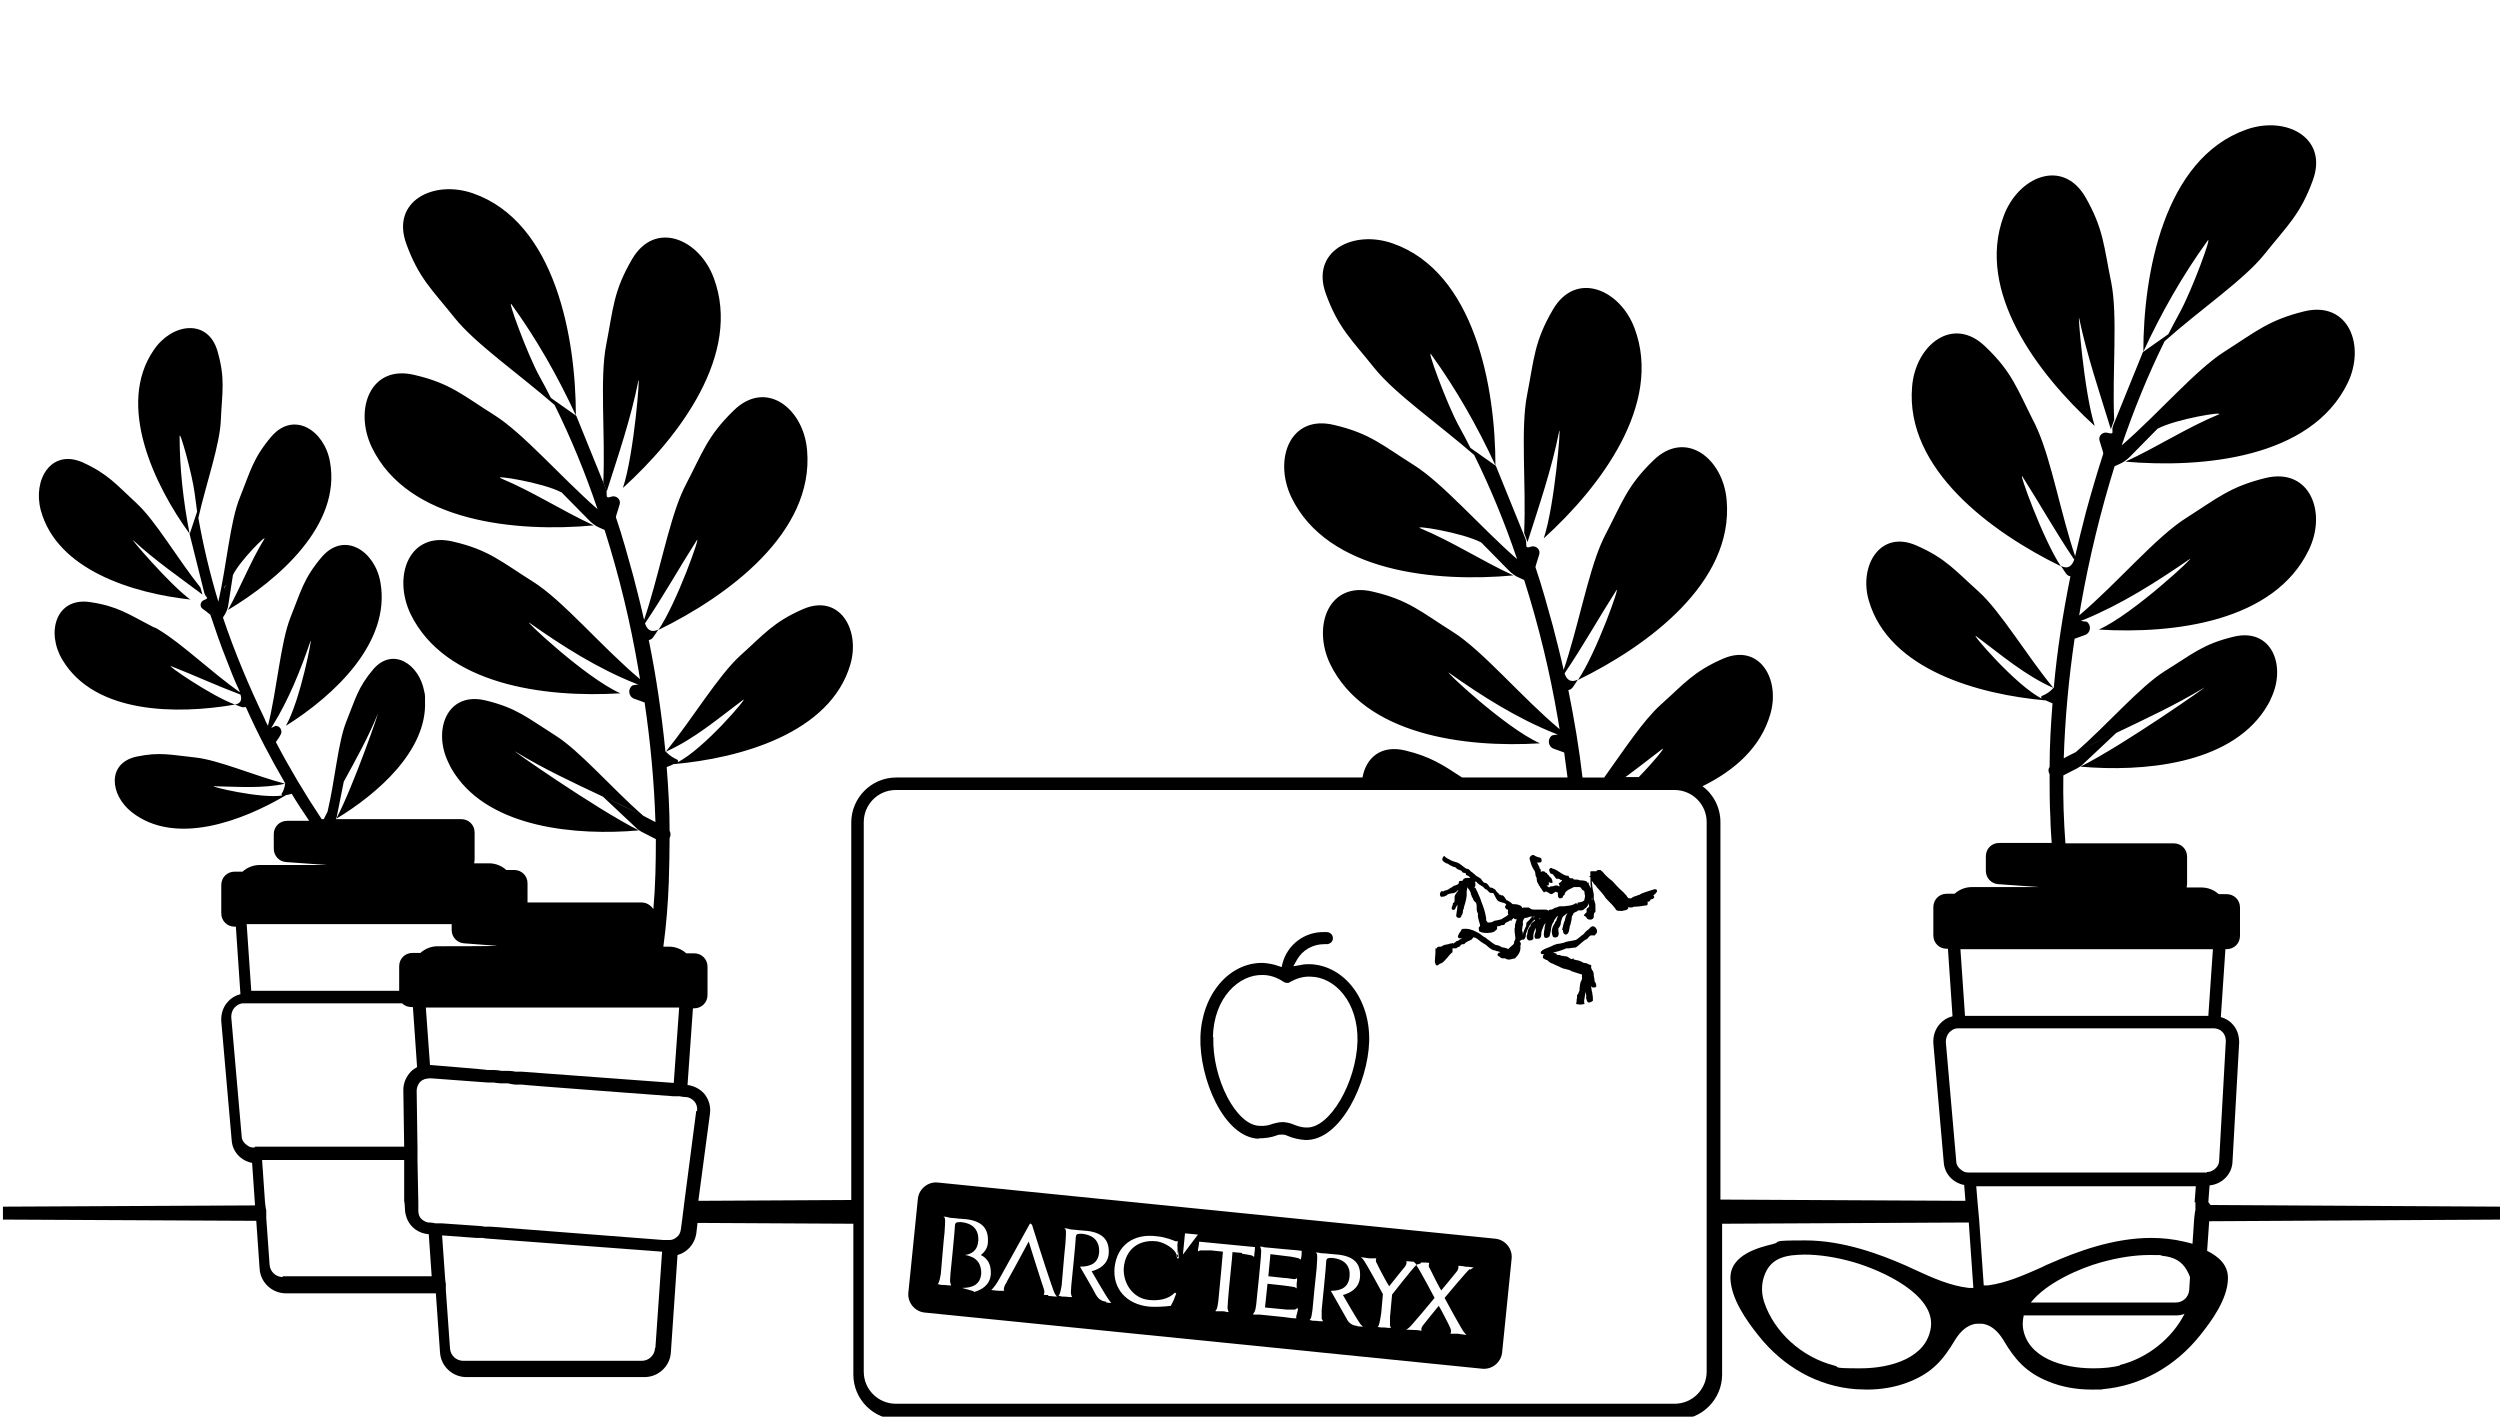 <?xml version="1.0" encoding="UTF-8"?>
<svg xmlns="http://www.w3.org/2000/svg" width="600" height="340" version="1.1" viewBox="0 0 600 340">
  <!-- Generator: Adobe Illustrator 28.7.1, SVG Export Plug-In . SVG Version: 1.2.0 Build 142)  -->
  <g>
    <g id="Layer_1">
      <g>
        <path d="M530,288.5l.3-4c3-.3,5.4-2.7,5.5-5.7l1.6-28.6c0-1.7-.5-3.3-1.7-4.5-.7-.8-1.7-1.3-2.7-1.6l1.1-16.3h.3c1.8,0,3.2-1.4,3.2-3.2v-6.8c0-1.8-1.4-3.2-3.2-3.2h-1.9c-1.1-1-2.6-1.6-4.1-1.6h-3.6c0-.3.1-.6.1-.9v-6.5c0-1.8-1.4-3.2-3.2-3.2h-26c-.4-5.4-.6-10.9-.5-16.3,1.2-.6,2.3-1.2,3.5-1.8.3-.2.6-.4.9-.6l8.3-7.8c7.1-3.4,14.2-6.7,21-10.8,2-1.2-19.2,13.7-29.6,18.9,15,1.3,35.5-.5,44.2-13.6.3-.4.5-.9.8-1.3.3-.5.5-.9.7-1.4,3.8-7.8.3-17.1-8.9-14.9-7.5,1.8-10.1,4.3-16.6,8.3-6,3.8-13.7,12.8-21.3,19.4,3.2-1.6,6.4-3.1,9.7-4.7l-9.7,4.7c-1,.5-2,1-2.9,1.5.3-9.6,1.2-19.2,2.6-28.7.8-.3,1.7-.6,2.5-.9,1.4-.5,1.6-2.4.4-3.2-.5,0-.9-.1-1.4-.2,0,0,0,0,0,0,.3-.1.5-.2.8-.3,9-3.7,17.3-9,25.3-14.5,1.9-1.3-13.5,13.2-21.8,16.9,18.2,1.1,42.1-1.9,50.4-19.1,4.4-9,.3-19.8-10.3-17.3-8.6,2.1-11.7,4.9-19.1,9.6-7.2,4.5-16.6,15.7-25.7,23.4.1-.8.3-1.6.4-2.4,2-11.3,4.7-22.5,8.1-33.4.4-.2.7-.3,1.1-.5,1-.4,1.9-1.1,2.6-1.8l6.6-6.7c4.5-2.4,16.6-4.3,14.6-3.4-7.7,3.2-14.7,7.8-22.3,11.3,18.5,1.6,44.5-.8,53.3-18.8,4.4-9,.3-19.8-10.3-17.3-8.6,2.1-11.7,4.9-19.1,9.6-7,4.4-15.9,14.9-24.8,22.6,2.9-8.5,6.3-16.9,10.3-25,8.4-7.5,19-14.7,23.9-20.8,5.5-6.9,8.7-9.6,11.7-17.9,3.7-10.2-6.5-15.5-16-12.1-19.8,7-24.7,34.7-24.7,53.3,4.3-9.3,9.4-18.3,15.4-26.6,1.3-1.8-3.7,11.8-6.6,17.1-.9,1.7-1.9,3.5-2.8,5.3l-6.1,4.3-7.1,17.5c-.2.5-.3,1.1-.2,1.6,0,.3,0,.6-1.1.3-1.2-.4-2.4.7-2,1.9.3.9.5,1.7.8,2.6,0,.1,0,.2.1.4-1.5,4.7-2.9,9.4-4.2,14.2-.9,3.5-1.8,7.1-2.6,10.6,0,0,0,.2,0,.2,0,.1,0,.4-.1.6,0-.2.1-.5.2-.7-3.5-10.3-5.7-22.9-9.1-30.6,0-.1-.1-.2-.2-.4-.1-.3-.2-.5-.3-.7,0-.1-.1-.2-.2-.4,0-.1-.1-.2-.2-.4-4-7.9-5.2-11.9-11.6-18-7.8-7.6-16.8-.4-17.6,9.6-1.7,19.8,19.1,35,35.7,43.1-4.3-6.4-10.4-23.4-9.2-21.5,4.2,6.6,8,13.4,12.4,19.9,0,0,0,0,0,0-.3,1-1.2,2.6-3.2,1.5.4.6.8,1.2,1.2,1.8.3.4.7.7,1.1.7-1.8,8.9-3.2,17.8-4,26.8,0,0,0,0-.1,0,0,0-.9,1.2-2.7,1.9-.3.1-.3.5,0,.7-6.3-3.1-17.6-16.4-15.8-15,5.9,4.4,11.7,9.4,18.5,12.4-6.5-7.9-12.6-18.3-17.9-23.1-5.7-5.1-7.9-8-15-11.1-8.7-3.8-13.8,4.9-11.4,13.2,4.8,16.7,26.5,22.6,42.5,24,0,0,0,0,0,0,.5.2,1,.5,1.6.7-.4,5.1-.7,10.2-.7,15.3-.4.5-.3,1.2,0,1.7,0,3.6,0,7.2.2,10.7,0,1.9.2,3.9.3,5.8h-12.6c-1.8,0-3.2,1.4-3.2,3.2v3.5c0,1.7,1.3,3.1,3,3.2l9.8.7h-16.2c-1.5,0-3,.6-4.1,1.6h-1.9c-1.8,0-3.2,1.4-3.2,3.2v6.8c0,1.8,1.4,3.2,3.2,3.2h.3l1.1,16.2c-1.2.3-2.2.9-3,1.8-1.2,1.3-1.7,3-1.6,4.7l2.5,28.6c.2,2.8,2.3,4.9,4.9,5.4l.3,3.8-58.8-.3v-90.6c0-3.5-1.7-6.7-4.3-8.6,7.7-3.8,14-9.3,16.3-17.4,2.4-8.4-2.7-17-11.4-13.2-7.1,3.1-9.3,6-15,11.1-4.1,3.7-8.7,10.7-13.5,17.4h-5.2c-.8-7-2-14-3.4-21,.4,0,.8-.3,1.1-.7.4-.6.8-1.2,1.2-1.8-2.1,1-2.9-.5-3.2-1.5,0,0,0,0,0,0,4.4-6.5,8.2-13.3,12.4-19.9,1.2-1.9-4.8,15.1-9.2,21.5,16.6-8.1,37.4-23.3,35.7-43.1-.8-10-9.8-17.2-17.6-9.6-6.4,6.2-7.5,10.2-11.6,18,0,.1-.1.2-.2.4,0,.1-.1.2-.2.4-.1.2-.2.5-.3.7,0,.1-.1.2-.2.4-3.3,7.7-5.6,20.3-9.1,30.6,0,.2.1.5.2.7,0-.3-.1-.5-.1-.6,0,0,0-.2,0-.2-.8-3.6-1.7-7.1-2.6-10.6-1.3-4.7-2.6-9.5-4.2-14.2,0-.1.1-.2.1-.4.3-.9.5-1.7.8-2.6.4-1.2-.8-2.3-2-1.9-1,.4-1.1,0-1.1-.3,0-.5,0-1.1-.2-1.6l-7.1-17.5-6.1-4.3c-.9-1.8-1.8-3.5-2.8-5.3-2.9-5.3-7.9-19-6.6-17.1,6,8.3,11.1,17.3,15.4,26.6,0-18.6-4.9-46.4-24.7-53.3-9.5-3.3-19.7,1.9-16,12.1,3,8.3,6.2,11,11.7,17.9,4.9,6.1,15.4,13.4,23.9,20.8,4,8.1,7.4,16.4,10.3,25-8.8-7.7-17.8-18.2-24.8-22.6-7.5-4.7-10.5-7.6-19.1-9.6-10.6-2.6-14.6,8.2-10.3,17.3,8.7,18.1,34.8,20.5,53.3,18.8-7.6-3.5-14.6-8.1-22.3-11.3-2.1-.9,10.1,1,14.6,3.4l6.6,6.7c.8.8,1.6,1.4,2.6,1.8.4.2.7.3,1.1.5,3.5,11,6.2,22.2,8.1,33.4.1.8.3,1.6.4,2.4-9.2-7.7-18.5-18.9-25.7-23.4-7.5-4.7-10.5-7.6-19.1-9.6-10.6-2.6-14.6,8.2-10.3,17.3,8.3,17.1,32.2,20.2,50.4,19.1-8.4-3.7-23.7-18.2-21.8-16.9,7.9,5.6,16.3,10.9,25.3,14.5.3.1.5.2.8.3,0,0,0,0,0,0-.5,0-.9.1-1.4.2-1.2.8-1,2.7.4,3.2.8.3,1.6.6,2.5.9.3,2,.5,4,.8,6h-25.3c-4.6-3-7.5-5-13.7-6.5-5.9-1.4-9.4,1.9-10.2,6.5h-111.9c-6,0-10.8,4.9-10.8,10.8v90.6l-36.7.2,2.8-21c.2-1.7-.3-3.3-1.3-4.6-1-1.2-2.5-2-4.1-2.2l1.3-18.4h.3c1.8,0,3.2-1.4,3.2-3.2v-6.8c0-1.8-1.4-3.2-3.2-3.2h-1.9c-1.1-1-2.6-1.6-4.1-1.6h-1.4c.7-5.1,1.1-10.2,1.3-15.4.1-3.6.2-7.1.2-10.7.3-.5.3-1.2,0-1.7,0-5.1-.3-10.2-.7-15.3.5-.2,1.1-.4,1.6-.7,0,0,0,0,0,0,16-1.4,37.7-7.4,42.5-24,2.4-8.4-2.7-17-11.4-13.2-7.1,3.1-9.3,6-15,11.1-5.3,4.8-11.5,15.2-17.9,23.1,6.8-3,12.6-8,18.5-12.4,1.8-1.4-9.4,11.9-15.8,15,.3-.1.3-.6,0-.7-1.8-.8-2.7-1.9-2.7-1.9,0,0,0,0-.1,0-.9-9-2.2-18-4-26.8.4,0,.8-.3,1.1-.7.4-.6.8-1.2,1.2-1.8-2.1,1-2.9-.5-3.2-1.5,0,0,0,0,0,0,4.4-6.5,8.2-13.3,12.4-19.9,1.2-1.9-4.8,15.1-9.2,21.5,16.6-8.1,37.4-23.3,35.7-43.1-.8-10-9.8-17.2-17.6-9.6-6.4,6.2-7.5,10.2-11.6,18,0,.1-.1.2-.2.4,0,.1-.1.2-.2.4-.1.2-.2.5-.3.7,0,.1-.1.2-.2.4-3.3,7.7-5.6,20.3-9.1,30.6,0,.2.1.5.2.7,0-.3-.1-.5-.1-.6,0,0,0-.2,0-.2-.8-3.6-1.7-7.1-2.6-10.6-1.3-4.7-2.6-9.5-4.2-14.2,0-.1.1-.2.1-.4.3-.9.5-1.7.8-2.6.4-1.2-.8-2.3-2-1.9-1,.4-1.1,0-1.1-.3,0-.5,0-1.1-.2-1.6l-7.1-17.5-6.1-4.3c-.9-1.8-1.8-3.5-2.8-5.3-2.9-5.3-7.9-19-6.6-17.1,6,8.3,11.1,17.3,15.4,26.6,0-18.6-4.9-46.4-24.7-53.3-9.5-3.3-19.7,1.9-16,12.1,3,8.3,6.2,11,11.7,17.9,4.9,6.1,15.4,13.4,23.9,20.8,4,8.1,7.4,16.4,10.3,25-8.8-7.7-17.8-18.2-24.8-22.6-7.5-4.7-10.5-7.6-19.1-9.6-10.6-2.6-14.6,8.2-10.3,17.3,8.7,18.1,34.8,20.5,53.3,18.8-7.6-3.5-14.6-8.1-22.3-11.3-2.1-.9,10.1,1,14.6,3.4l6.6,6.7c.8.8,1.6,1.4,2.6,1.8.4.2.7.3,1.1.5,3.5,11,6.2,22.2,8.1,33.4.1.8.3,1.6.4,2.4-9.2-7.7-18.5-18.9-25.7-23.4-7.5-4.7-10.5-7.6-19.1-9.6-10.6-2.6-14.6,8.2-10.3,17.3,8.3,17.1,32.2,20.2,50.4,19.1-8.4-3.7-23.7-18.2-21.8-16.9,7.9,5.6,16.3,10.9,25.3,14.5.3.1.5.2.8.3,0,0,0,0,0,0-.5,0-.9.1-1.4.2-1.2.8-1,2.7.4,3.2.8.3,1.6.6,2.5.9,1.4,9.5,2.3,19.1,2.6,28.7-1-.5-1.9-1-2.9-1.5l-9.7-4.7c3.2,1.5,6.5,3.1,9.7,4.7-7.6-6.6-15.3-15.7-21.3-19.4-6.5-4.1-9.1-6.5-16.6-8.3-9.2-2.2-12.7,7.1-8.9,14.9.2.5.5,1,.7,1.4.3.4.5.9.8,1.3,8.7,13.1,29.3,14.9,44.2,13.6-10.5-5.3-31.6-20.1-29.6-18.9,6.7,4.1,13.8,7.4,21,10.8l8.3,7.8c.3.2.5.4.9.6,1.2.6,2.3,1.2,3.5,1.8,0,5.6-.1,11.2-.6,16.8-.6-.9-1.6-1.6-2.8-1.6h-27.4v-4.6c0-1.8-1.4-3.2-3.2-3.2h-1.9c-1.1-1-2.6-1.6-4.1-1.6h-3.6c0-.3.1-.6.1-.9v-6.5c0-1.8-1.4-3.2-3.2-3.2h-30.1c0-.2.1-.3.2-.5l1.7-8.5c2.9-5.3,5.8-10.5,8.1-16.1.7-1.6-5.7,17-9.9,25,9.8-5.9,21.8-16.3,21.3-28.2,0-.4,0-.8,0-1.2,0-.4-.1-.8-.2-1.2-1.2-6.5-7.5-10.7-12.2-5.3-3.8,4.5-4.3,7.2-6.5,12.6-2,5-2.7,14.1-4.5,21.6,1.3-2.4,2.6-4.8,3.9-7.2l-3.9,7.2c-.3.6-.6,1.2-.9,1.8h-.5c-4-6-7.7-12.2-11-18.5.4-.6.8-1.1,1.1-1.7.6-.9,0-2.2-1.2-2.2-.3.2-.6.3-1,.5,0,0,0,0,0,0,.1-.2.2-.4.3-.5,3.9-6.3,6.7-13.3,9.1-20.3.6-1.7-2.4,14.2-5.9,20.3,11.8-7.4,25.2-20.1,22.7-34.4-1.3-7.6-8.7-12.4-14.1-6.1-4.4,5.2-5,8.3-7.5,14.5-2.4,6.1-3.2,17.2-5.4,26-.3-.6-.6-1.1-.8-1.7-3.8-7.9-7.2-16-10-24.3.2-.3.3-.5.5-.8.4-.7.7-1.5.8-2.3l1.1-7.1c1.7-3.5,8.4-10.1,7.5-8.6-3.3,5.4-5.6,11.4-8.7,17,12.2-7.3,27.2-20.4,24.5-35.5-1.3-7.6-8.7-12.4-14.1-6.1-4.4,5.2-5,8.3-7.5,14.5-2.4,5.8-3.2,16.4-5.2,25.1-2-6.6-3.6-13.3-4.8-20.1,1.9-8.4,5.2-17.6,5.4-23.6.3-6.7,1.1-9.8-.8-16.4-2.3-8-11-6.7-15.3-.3-9.1,13.2.2,32.6,8.6,44.1-1.5-7.7-2.4-15.6-2.4-23.4,0-1.7,3,9,3.6,13.6.2,1.5.4,3,.6,4.5l-1.8,5.4,3.5,14c.1.4.3.8.6,1.1.2.2.2.4-.6.7-.9.3-1.2,1.5-.4,2.1.6.4,1.1.8,1.7,1.3,0,0,.2.1.2.2,1.2,3.6,2.4,7.1,3.8,10.6,1,2.6,2,5.2,3.2,7.7,0,0,0,.1,0,.2,0,0,.1.2.2.5,0-.2-.1-.3-.2-.5-6.8-4.8-13.8-11.6-19.3-14.9,0,0-.2-.1-.3-.2-.2-.1-.4-.2-.5-.3,0,0-.2,0-.3-.1,0,0-.2,0-.3-.1-6-3.1-8.5-5-15.2-6-8.2-1.2-10.6,7.3-6.6,13.9,7.8,13,27.5,13.1,41.4,10.7-5.6-2-16.9-9.8-15.3-9.2,5.6,2.2,11,4.7,16.6,6.8,0,0,0,0,0,0,.3.8.4,2.1-1.3,2.4.5.2,1,.4,1.6.6.4.1.7,0,1,0,2.8,6.3,6,12.4,9.5,18.4,0,0,0,0-.1,0,0,0,0,1.1-.8,2.4-.1.2,0,.5.3.4-5.3.9-18.2-2.3-16.5-2.2,5.6.1,11.5.6,17-.6-7.5-2-16-5.7-21.5-6.3-5.8-.6-8.5-1.4-14.2-.2-7.1,1.6-6.3,9.2-1.1,13.3,10.4,8.2,26.5,2.2,37.1-4.1,0,0,0,0,0,0,.4,0,.9-.2,1.3-.3,1.3,2.2,2.8,4.4,4.2,6.5h-5.3c-1.8,0-3.2,1.4-3.2,3.2v3.5c0,1.7,1.3,3.1,3,3.2l9.8.7h-16.2c-1.5,0-3,.6-4.1,1.6h-1.9c-1.8,0-3.2,1.4-3.2,3.2v6.8c0,1.8,1.4,3.2,3.2,3.2h.3l1.1,16.2c-1.2.3-2.2.9-3,1.8-1.2,1.3-1.7,3-1.6,4.7l2.5,28.6c.2,2.8,2.3,4.9,4.9,5.4l.7,10.2-60.5.3v3.1l60.8.3.8,11.5c.2,3.3,3,5.9,6.3,5.9h36l1,14.2c.2,3.3,3,5.9,6.3,5.9h42.8c3.3,0,6.1-2.6,6.3-5.9l1.6-23.4c2.3-.6,4.1-2.6,4.5-5.1l.3-2.6,37.4.2v36.2c0,6,4.9,10.8,10.8,10.8h186.9c6,0,10.8-4.9,10.8-10.8v-36.2l59.2-.3,1.1,15.7h0s0,0,0,0c-.4,0-.7,0-1.1,0-4.4-.5-8.7-2.4-12.8-4.3-.8-.4-1.6-.7-2.4-1.1-5.9-2.6-14.9-6-24-6s-5.4.3-7.9.9c-2.8.7-10.3,2.4-10.1,8.3.2,4.9,3.9,10.1,6.7,13.6,6,7.6,14.3,12.2,23.3,12.9.9,0,1.8.1,2.7.1,3.6,0,7.1-.6,10.3-1.9,5.5-2.2,8.1-5.3,10.9-10,1-1.6,2.6-3.6,5.1-3.9h.3c.2,0,.3,0,.4,0,.1,0,.3,0,.4,0h.3c2.5.3,4.1,2.3,5.1,3.9,2.7,4.6,5.4,7.8,10.9,10,3.2,1.3,6.7,1.9,10.3,1.9s1.8,0,2.7-.1c9-.8,17.3-5.4,23.3-12.9,2.8-3.5,6.6-8.7,6.7-13.6.1-3.4-2.4-5.4-5-6.7l.5-7.1,70.3-.4v-3.1l-70-.4ZM513.4,105.2c.3-.2.6-.3.9-.5,0,0,0,0,0,0,0,0,0,0-.1,0-.2,0-.3.2-.5.3-.2,0-.4.2-.5.3,0,0,.1,0,.2,0ZM359.4,132.2c-.2,0-.4-.2-.5-.3,0,0,0,0-.1,0,0,0,0,0,0,0,.3.2.6.3.9.5,0,0,.1,0,.2,0-.2,0-.4-.2-.5-.3ZM138.5,120.1c-.2,0-.4-.2-.5-.3,0,0,0,0-.1,0,0,0,0,0,0,0,.3.2.6.3.9.5,0,0,.1,0,.2,0-.2,0-.4-.2-.5-.3ZM53.8,141.1c.1-.2.2-.5.4-.7,0,0,0,0,0,0,0,0,0,0,0,0,0,.1-.1.3-.2.4,0,.1-.1.3-.2.4,0,0,0,0,0-.1ZM121.4,241.8h41.6l-1.3,18.1-36.5-2.7h-1.6c0-.1-1.6-.2-1.6-.2h-1.8c0-.1-1.6-.2-1.6-.2h-1.6c0-.1-13.8-1.2-13.8-1.2,0,0,0,0,0,0l-1-13.8h19.1ZM108.4,221.8v1.4c0,1.7,1.3,3.1,3,3.2l7.9.6h0c0,.1-14.3.1-14.3.1-1.5,0-3,.6-4.1,1.6h-1.9c-1.8,0-3.2,1.4-3.2,3.2v5.9h-35.5l-1.1-16h49.4ZM61.1,275.4h-.2c-.5,0-1-.1-1.4-.4-.8-.5-1.5-1.3-1.5-2.3l-2.5-28.6c0-.8.2-1.6.8-2.3.3-.3.6-.5.9-.7.4-.2.8-.3,1.2-.3h38.1c.6.6,1.4.9,2.3.9h.3l1,14.4c-.5.3-1,.6-1.4,1-1.2,1.2-1.9,2.8-1.9,4.5l.2,13.6h-35.8ZM67.9,306.5c-1.7,0-3.1-1.3-3.2-3l-.8-11.2v-1.9c-.1,0-.3-1.9-.3-1.9l-.7-10.1h34.1v9.9c.1,0,.2,2,.2,2,0,0,0,0,0,0,0,.7.2,1.4.4,2,.8,2.2,2.8,3.7,5.2,3.9h.1s.7,10.1.7,10.1h-35.8ZM157.2,323.6c-.1,1.7-1.5,3-3.2,3h-42.8c-1.7,0-3.1-1.3-3.2-3l-1-14v-1.6c-.1,0-.2-1.6-.2-1.6l-.7-9.9,8.2.6h1.6c0,.1,1.6.2,1.6.2l41.4,3.1-1.6,23ZM167.1,266.6l-2.8,21.5-.3,2.4-.3,2.4-.3,2.2c-.1.8-.5,1.5-1.1,1.9-.5.4-1,.6-1.6.6-.1,0-.3,0-.4,0h-1.1c0,0-41.4-3.2-41.4-3.2h-1.6c0-.1-1.6-.2-1.6-.2l-8.6-.6h-1.6c0-.1-1.3-.2-1.3-.2h0c-.1,0-.2,0-.3,0-.6-.1-1.1-.4-1.5-.7-.6-.5-.9-1.2-.9-2.1,0,0,0,0,0,0v-2s-.2-9.9-.2-9.9v-1.6s0-1.6,0-1.6l-.2-13.7c0-.6.2-1.2.5-1.7.1-.2.3-.4.4-.5.3-.3.7-.5,1-.6.4-.1.8-.2,1.2-.2h.4s13.5,1,13.5,1h1.6c0,.1,1.6.2,1.6.2h1.8c0,.1,1.6.3,1.6.3h1.6c0,.1,36.4,2.8,36.4,2.8h1.6c0,.1,1.4.2,1.4.2,0,0,.1,0,.2,0,.7.1,1.4.5,1.9,1.1.5.6.7,1.4.6,2.3ZM398.9,179.8c1-.7-1.8,2.8-5.6,6.7h-3.2c3-2.2,5.9-4.5,8.8-6.7ZM409.6,329.2c0,4.2-3.4,7.7-7.7,7.7h-186.9c-4.2,0-7.7-3.4-7.7-7.7v-131.9c0-4.2,3.4-7.7,7.7-7.7h186.9c4.2,0,7.7,3.4,7.7,7.7v131.9ZM463.4,318.6c-1,7.2-9.4,9.8-16.9,9.8s-4.6-.3-6.4-.7c-7.7-2-14.3-8-16.7-15.2-.9-2.7-.6-5.5.7-7.8,1.2-2,3-3,5.8-3.4,1-.1,2.1-.2,3.1-.2,3.6,0,7.6.6,11.8,1.8,6.9,2,19.7,7.8,18.6,15.7ZM531.1,227.8l-1.1,16h-58.4l-1.1-16h60.6ZM508.8,327.7c-1.8.5-4.1.7-6.4.7-7.5,0-15.9-2.6-16.9-9.8-.1-1,0-2,.2-2.9h36.5c.7,0,1.5-.1,2.1-.4-3,5.9-8.8,10.6-15.5,12.3ZM525.4,309.6c-.1,1.7-1.5,3-3.2,3h-34.8c3.7-4.7,11.7-8.2,16.7-9.6,4.3-1.2,8.2-1.8,11.8-1.8s2.1,0,3.1.2c2.8.3,4.6,1.3,5.8,3.4.3.5.6,1.1.8,1.7l-.2,3.3ZM526.9,288.5v2c-.1,0-.3,2-.3,2l-.4,6c-.8-.2-1.5-.4-2-.5-2.5-.6-5.2-.9-7.9-.9-9.2,0-18.1,3.4-24,6-.8.3-1.6.7-2.4,1.1-4.1,1.8-8.3,3.7-12.8,4.3-.3,0-.6,0-1,0l-1.1-15.7-.2-2.2-.2-2.2-.3-3.7h52.7l-.3,3.9ZM529.7,281.4h-57.3c-.5,0-1-.1-1.4-.4-.8-.5-1.5-1.3-1.5-2.3l-2.5-28.6c0-.8.2-1.6.8-2.3.3-.3.6-.5.9-.7.4-.2.8-.3,1.2-.3h61.4s0,0,0,0c.6,0,1.1.2,1.5.4.2.1.4.3.6.5.6.6.8,1.4.8,2.2l-1.6,28.6c0,1.3-1,2.3-2.2,2.7-.3,0-.5.1-.8.1Z"/>
        <path d="M382.7,235.6s0,0,0,0c0-.3,0-.6-.1-.9,0-.2-.1-.4-.1-.6v-.2s0,0,0,0c0-.3-.1-.8-.4-1.1h0c-.2-.4-.3-.6-.2-.8h0c0-.1,0-.3,0-.3,0,0-.1-.2-.5-.2s0,0,0,0c-.4-.3-.9-.4-1.3-.4-.3-.2-.7-.4-1.3-.6-.4,0-.7-.2-1.1-.2v-.3s-.5.2-.5.2c-.1,0-.3-.1-.4-.2-.2-.1-.4-.3-.5-.3h0c-.2-.2-.5-.2-.7-.2-.2,0-.3,0-.4-.1h0c0,0-.1,0-.1,0-.3,0-.5,0-.7-.2h-.2c0,0,0,0,0,0-.3,0-.5,0-.6-.1h0c0-.1,0-.2,0-.2-.2-.1-.5-.2-.7-.2-.1,0-.2,0-.3,0h-.1s0,0,0,0c0,0,0,0,0,0,0,0,.1,0,.2,0,.4-.2.9-.3,1.3-.4.6-.2,1.3-.4,1.9-.7,0,0,.2,0,.3,0,.3,0,.6,0,1-.1.3,0,.6-.1.9-.1s.1,0,.1,0h0c.4-.3.8-.6,1.2-1,.5-.4.9-.8,1.4-1,.2-.1.3-.3.5-.5.2-.2.3-.4.6-.4s0,0,0,0h.1c0,0,.1,0,.1,0v-.3s0,0,0,0v.3c.2,0,.3,0,.5,0h.2s0-.1,0-.1c0,0,0,0,.1-.1.2-.2.4-.4.4-.8,0-.3-.2-.7-.4-.9-.2-.2-.4-.3-.6-.3-.4,0-.7.4-.7.4-.1.1-.3.3-.4.4-.4.2-.6.5-.9.8-.2.3-.5.5-.8.7-.2.2-.4.3-.6.5-.3.2-.5.4-.7.5-.4,0-.7.2-1.1.2-.6.1-1.3.2-1.9.5-.3,0-.7.2-1.1.2-.4,0-.7.2-1.2.3-.4.3-.9.4-1.3.6-.4.2-.9.3-1.3.6h-.1c0,0,0,.1,0,.1-.1,0-.5.3-.4.6,0,.3.3.3.4.3s.1,0,.2,0c0,0,.1,0,.2.1-.2,0-.3.3-.3.6h0c0,.1,0,.2,0,.2.2.2.5.3.8.5h.2c.4.4.9.8,1.4.9.4.2.8.4,1.3.6.4.2.8.4,1.3.6.2,0,.4,0,.5.1.5.1,1,.2,1.4.5l.6.2c.6.2,1.2.4,1.9.6,0,0,0,.2,0,.2,0,.2-.1.3,0,.5,0,0,0,.1,0,.2,0,.1-.1.3-.1.4-.4.6-.4,1.3-.5,2h0s0,.1,0,.1c0,.1,0,.3,0,.4-.2.4-.3.7-.4,1h-.2s0,.3,0,.3c0,.3,0,.6-.1.9,0,.3,0,.6-.1.9v.2s.2,0,.2,0c.2,0,.4.1.7.1s.5,0,.8-.1h.3c0-.1-.1-.4-.1-.4,0-.2,0-.3,0-.5,0-.2.1-.4.1-.6,0-.2.1-.4.1-.5,0,0,0-.2,0-.3,0-.2.2-.5.2-.8,0,.2,0,.5,0,.7h0c0,.1.1.2.1.2,0,0,0,0,0,.3,0,.2-.1.6.1.8,0,.3.2.6.4.7h.2s0,0,0,0c.3,0,.6-.2.9-.4h0c0,0,0-.2,0-.2,0-.5,0-.9-.1-1.3,0-.3-.1-.6-.2-1,0-.2,0-.4-.1-.6,0-.1,0-.2,0-.4.1.1.2.3.4.3,0,0,.2,0,.3,0,.3,0,.4-.1.5-.2h0c0,0,0-.2,0-.2,0-.3,0-.5-.2-.7,0,0,0-.2,0-.2Z"/>
        <path d="M397.6,214.2s-.1,0-.1,0c0,0,0,0,0,0l.2-.3v-.2c-.1-.2-.3-.3-.6-.3-.7.2-1.3.4-1.9.6-.4.1-.7.3-1.1.4-.1,0-.3.2-.4.2-.1.1-.3.2-.4.2h0s0,0,0,0c-.2,0-.4.2-.6.2-.4.1-.9.3-1.2.6,0,0-.1,0-.2,0,0,0-.1,0-.2,0s-.1,0-.2,0c-.2-.2-.4-.3-.5-.6-.5-.6-1-1.1-1.6-1.6-.5-.5-1.1-1.1-1.6-1.7l-.3-.3c-.8-.6-1.6-1.3-2.2-2.1l-.6-.5h-.2c0,0-.1,0-.1,0-.3,0-.5,0-.7.3h-.2s0,0-.1,0h-.2c0-.1-.2,0-.2,0,0,0-.1,0-.1,0,0,0-.1,0-.3,0h-.3s0,.2,0,.2c-.1.2,0,.4,0,.5,0,0,0,.2,0,.3l-.3.4h.3c0,1.2,0,2.1.2,2.9,0,0,0,0,0,0,0,0,0,0,0,0,0-.2-.2-.4-.3-.6-.1-.2-.2-.4-.3-.6v-.4s-.3.1-.3.1c0-.1,0-.2-.3-.4-.3-.1-.6-.2-1-.2-.4,0-.7,0-1-.2h-.2s-.4,0-.4,0c-.3,0-.5,0-.5-.2h0c0,0-.1-.1-.1-.1,0,0-.2,0-.3,0-.4,0-.6-.1-.7-.4v-.2c0,0-.2,0-.2,0-.7,0-1.4-.5-2-.9-.5-.3-.9-.6-1.5-.8h-.1c0,0,0,0,0,0-.1,0-.3-.2-.4-.2s-.3,0-.5.4c0,.4.2.8.4,1h0c0,0,.1,0,.1,0,.4,0,.6.4.9.8l.3.4h.2c0,0,.1,0,.2,0,.4,0,.5.2.6.2h0c0,0,0,.1,0,.1h.2s0,0,0,0c0,0,.2,0,.2,0-.1.3-.3.5-.6.7h-.2c0,.1.2.7.2.7,0,0,0,0,0,.1,0,0-.1,0-.2,0h0c-.2-.2-.4-.2-.6-.2s-.6.1-.8.2c-.1,0-.2,0-.2,0-.3,0-.6.1-.6.2h0c0,0-.2.1-.1.1-.2-.1-.4-.3-.6-.5,0,0,.1,0,.2,0h.3s0-.2,0-.2c.1-.2,0-.4,0-.4v-.2s0,0,0,0c0,0,0,0,0,0,.1,0,.3.2.6.2s.3,0,.3,0v-.2c0-.6-.3-1.1-.8-1.4,0-.2-.2-.3-.3-.4-.1,0-.2-.2-.2-.2v-.2s-.3,0-.3,0c0,0,0,0-.1-.1,0-.1-.2-.3-.6-.3h-.2c0,0-.2.1-.3.2h0c0,0,0,0,0-.3,0-.2,0-.4-.3-.6,0-.3-.2-.6-.3-.8-.1-.2-.2-.4-.3-.6h0c0,0,.2,0,.2,0h.2s.2,0,.2,0h0c0,0,.1,0,.1,0,.2,0,.3-.2.4-.3,0-.2,0-.4-.1-.6h0c0,0,0-.1,0-.1-.2-.2-.5-.2-.8-.3-.3-.1-.6-.2-1-.5h-.2s0,0,0,0c-.4,0-.7.4-.8.7h0c0,0,0,.2,0,.2,0,.2.2.5.2.7.2.8.5,1.5,1,2.2.1.2.2.5.2.8,0,.3.1.6.3.9,0,.6.1,1.1.5,1.6h0s0,0,0,0h0c0,0,0,0,0,0v.2c.1,0,.2.2.3.2v.2c.3.3.5.7.7,1l.3.3.2-.2c0,0,.2,0,.4,0,.3.2.7.4,1,.6h0s0,0,0,0c.4,0,.7-.3,1-.5,0,0,.1,0,.2-.1.1.1.3.2.5.2s0,0,0,0c0,0,0,0,0,.1h0c0,.1,0,.3,0,.3,0,0,0,.1,0,.2,0,.2,0,.6.4.8h.2s0,0,0,0c.3,0,.4-.2.5-.2h.1c0-.1,0-.3,0-.3,0,0,0-.1.3-.3h.1c0,0,0-.2,0-.2.2-.7.8-1,1.4-1.3.3-.1.6-.3.8-.4.2,0,.4,0,.6,0,.2,0,.4,0,.6,0s.1,0,.2,0c.1,0,.2,0,.4.3.1.2.3.5.7.6,0,.1.1.3.1.5,0,.2,0,.4.1.6v.2c0,.2,0,.3-.1.5,0,.4-.1.6-.4.7-.3.2-.6.2-1,.3h-.3c0,0,0,.2,0,.2v.3h0l-.2-.3c0,0-.2,0-.3,0-.5.4-1.1.5-1.8.6-.2,0-.5,0-.7.1,0,0-.1,0-.2,0-.1,0-.2,0-.4,0-.2,0-.3,0-.4,0s-.4,0-.5.1h0c-.2,0-.3.1-.5.2,0,0-.1,0-.1,0-.3,0-.5.2-.7.3-.2.1-.3.2-.4.2h0s-.3,0-.3,0c-.2,0-.4.1-.5.3-.1-.2-.4-.3-.8-.3s-.3,0-.3,0c0,0-.5,0-.9,0s-.2,0-.3,0c0,0-.2,0-.4,0-.5,0-.6,0-.7,0,0,0-.6,0-.9-.2,0-.1-.2-.2-.4-.3-.3,0-.5,0-.8,0s-.5,0-.8.1c0,0,0,0,0,0,0-.2-.2-.5-.5-.6-.4-.2-.9-.3-1.4-.3s-.1,0-.2,0c-.2,0-.3-.1-.5-.3-.2-.2-.4-.3-.6-.4-.1-.1-.3-.2-.3-.2s-.1,0-.2,0c-.3-.4-.5-.9-.9-1.2h0c0,0-.4,0-.4,0,0-.1-.3-.2-.4-.2,0,0,0,0-.1,0,0-.2-.3-.4-.4-.5-.2-.2-.3-.3-.4-.5h0c0-.1-.3-.3-.3-.3-.3-.2-.6-.4-1-.4s0,0-.1,0c0,0-.2-.2-.2-.3-.2-.3-.4-.6-.8-.8h-.2s0,0,0,0c-.3,0-.5-.4-.8-.7,0-.1-.2-.3-.3-.4-.2-.1-.3-.2-.5-.3-.3-.2-.6-.3-.8-.6h0c0,0,0,0,0,0-.1,0-.2-.2-.4-.3-.1-.1-.3-.3-.5-.4-.1,0-.2-.2-.3-.3-.2-.2-.4-.4-.8-.4h0c-.3-.1-.6-.4-.9-.6-.5-.4-1.1-.9-1.7-1,0,0-.2,0-.3-.1-.2,0-.5-.2-.6-.2s0,0,0,0c-.2-.1-.4-.2-.6-.3-.4-.2-.8-.4-1.1-.7l-.2-.2-.2.2c-.3.4-.3.8-.2.8h0c0,0,0,.1,0,.1.2.3.6.5.9.7.3,0,.6.2.8.4.5.2.9.5,1.5.6.2.4.6.5.9.6.3.1.5.2.6.4h0c0,0,0,.1,0,.1.2.1.4.2.5.2.4,0,.4.1.4.3h0c0,.1.1.2.1.2.2.1.4.2.5.2,0,0,0,0,0,0,0,0,0,0,0,0,.2.2.3.3.5.5,0,0,0,0,0,0-.1,0-.3,0-.4,0-.1,0-.3,0-.4,0-.4,0-.9.1-1.1.7,0,0-.2,0-.3,0-.2,0-.5,0-.6.3,0,.1,0,.3,0,.4h0c0,0-.1,0-.1,0h0c-.2.2-.4.3-.7.4-.3,0-.6.2-.8.4-.1,0-.2.2-.4.2-.4.3-.8.6-1.3.6h-.1s0,.1,0,.1c0,0-.1.1-.3.1s-.2,0-.3,0h-.2c0,0-.1.1-.1.1-.3.5-.3.8,0,1.2h.1c0,.1.3,0,.3,0,.3,0,.8-.1,1.2-.5.3-.2.6-.2.9-.3.5,0,1.1-.1,1.5-.7,0,0,.2,0,.2,0,0,.1-.2.2-.3.4-.2.3-.5.6-.6,1.1,0,.2,0,.4,0,.6,0,.5,0,.8-.3.9h-.1c0,0,0,.2,0,.2,0,.1,0,.2-.1.4-.1.2-.2.5-.2.7,0,.2.2.3.3.4h0s0,0,0,0c.6,0,.7-.6.7-.7.2-.2.3-.4.4-.6,0,.8-.2,1.7-.3,2.5v.3c.1.2.4.4.6.4s.2,0,.4-.1c0,0,.1-.1.2-.2v-.2c.3-.3.3-.6.4-.9,0-.3,0-.5.2-.8,0-.4.2-.8.3-1.2.2-.6.3-1.2.4-1.9,0-.1,0-.3,0-.4,0-.2,0-.4,0-.5,0-.2,0-.4.1-.6,0-.3,0-.4.1-.6,0,.2.2.4.3.5.2.3.4.6.5,1h0c0,.1,0,.2,0,.2,0,0,.1.2.2.4,0,.2.1.4.3.6.1.5.4.8.6.9.3.3.3.8.3,1.3,0,.5,0,1,.3,1.4,0,.1,0,.3,0,.4,0,.1,0,.3,0,.4.1.6.3,1.3.5,1.9v.3c0,0,.2,0,.2,0,0,0,0,0,0,0-.2,0-.3.1-.3.2l-.2.2v.2c0,0,0,.3.1.6h0c0,0,0,.1,0,.1.5.3,1.1.4,1.7.4s1.2,0,1.9-.3h.1s0-.1,0-.1c0,0,.4-.3.6-.5h0c0,0,0-.2,0-.2,0-.2,0-.4,0-.5.3,0,.7,0,.9-.2.2-.1.3-.1.6-.1s.2,0,.2,0h0c.2-.4.4-.6.7-.7.2-.1.5-.2.7-.4h.2s.2.1.2.1v-.3c.1,0,.3-.2.5-.4,0,0,0,0,0,0,0,.1.1.2.3.3h.1s0,0,0,0c0,0,.2,0,.3,0,0,.2-.1.4-.2.6,0,.2-.1.5-.2.7h0c0,0,0,.2,0,.2,0,.3,0,.6-.1.7h0c0,0,0,.2,0,.2,0,.4,0,.9.1,1.3.1.7.2,1.2-.2,1.6h0c0,0,0,.2,0,.2,0,.4-.2.6-.6.9-.2.2-.5.4-.7.7,0,0-.1,0-.2,0,0,0,0,0-.1,0s0,0,0,0c-.3-.2-.6-.2-.9-.3-.2,0-.4,0-.5-.1-.5-.3-.9-.5-1.4-.5h0c-.6-.3-1.1-.7-1.6-1.1-.3-.2-.6-.4-.9-.7-.4-.1-.8-.5-1.2-.8l-.3-.2c-1.1-.6-2.1-1.1-3.2-1.1s-.7,0-1,.2h-.1s0,.1,0,.1c0,.2-.2.4-.3.5-.2.3-.4.6-.5,1h0c0,.1,0,.2,0,.2.1.2.3.3.5.3s.2,0,.3,0h.3c-.2,0-.4.2-.7.3-.1.2-.3.2-.5.3-.2,0-.4.2-.5.3,0,0-.4.2-.5.5v-.3c0,0-.4.1-.4.1-.3,0-.5.1-.8.2-.6.1-1.3.2-1.7.6,0,0,0,0-.2,0s-.3,0-.3,0c-.3,0-.5.1-.6.4h-.1c0,.1-.2,0-.2,0v1.1c0,0-.1,1.4-.1,1.4h0s0,.2,0,.2c-.1.4,0,.9.1.9s0,0,0,0c0,.2.1.5.4.5h0s0,0,0,0c.2,0,.4-.2.5-.3.2-.1.3-.2.5-.2h0s0,0,0,0c.6-.3.9-.8,1.3-1.2l.2-.2c.3-.4.6-.8,1.1-1.2h0c0,0,.1-.1.1-.1v-.3c0-.3,0-.5,0-.6.1,0,.2,0,.4,0h.5c.2-.2.3-.2.4-.3.3,0,.5-.2.6-.4.2-.2.3-.3.6-.3s.2,0,.2,0h.1c.3-.4.6-.5.9-.7.3-.1.7-.3,1-.5h0s0-.1,0-.1c0,0,0,0,.1-.1.1,0,.2-.2.2-.3h0c0,0,.2.1.2.1.3,0,.5.2.7.3.7.6,1.3,1,2,1.4.2.1.4.3.6.5.5.4,1.1.9,1.7.9.2.1.4.2.6.2.2,0,.5.1.7.3,0,0,0,0-.2,0-.2,0-.4.2-.5.4h0c0,.1,0,.2,0,.2,0,.2.3.3.5.4.3.4.7.4.9.4.2,0,.3,0,.4,0,.3.2.6.3.9.3s.7-.1,1-.2c.2,0,.4-.1.5-.1h0s0,0,0,0c.8-.8,1.4-1.6,1.3-2.8v-.3c.2-.3.1-.6-.1-.9h-.1c0,0,0,0,0,0,0-.1.1-.2.1-.2l.5-.3h0c.1,0,.3,0,.4,0h.1s0-.1,0-.1c.3-.3.4-.7.4-1,0-.2,0-.3.1-.5.4-1.2,1-2.3,1.8-3,0,0,.2-.2.3-.2v.2c-.1.1-.3.3-.5.4-.3.2-.6.5-.6,1-.5.4-.6,1-.7,1.5,0,.3-.1.5-.2.8h0c0,0,0,.2,0,.2,0,0,0,0,0,.1,0,.2.1.6.5.8h0s.2,0,.3,0c.2,0,.5,0,.7-.3h.1c0-.1,0-.3,0-.3-.1-.9.2-1.7.6-2.4,0,.1,0,.2,0,.3,0,.3,0,.7-.2,1,0,.3-.3.7,0,1.1h0c0,.1.1.2.1.2.2,0,.3,0,.5,0s.2,0,.5-.1c.4-.3.4-.7.4-1,0-.2,0-.4.1-.7,0-.2.1-.4.2-.6.2-.5.3-.9.6-1.2,0,0,.1-.1.2-.2-.2.3-.2.7-.3,1.1,0,.2,0,.5-.1.7,0,.5-.2.9,0,1.5,0,.2.3.3.5.3s.2,0,.4-.1l.4-.3h0c.1-.5.2-1,.3-1.4.1-.8.2-1.5.7-2.1.1-.4.3-.7.6-1,0-.1.2-.3.2-.3,0,0,.1,0,.2,0,0,0,0,0,0,0-.1.2-.2.5-.3.7,0,.2-.1.4-.2.5,0,0-.1.1-.2.2v.2c-.6.8-1.1,2-.5,3.3.1.1.3.2.5.2s.3,0,.6-.2h.1s0-.1,0-.1c.3-.4.2-.9.1-1.3,0-.2,0-.4,0-.6.3-.3.5-.7.6-1.2v-.3c.2-.6.3-1.1.6-1.4l1-.8c-.3.5-.5,1-.6,1.6,0,.2-.1.4-.2.5,0,.1,0,.2-.1.3,0,0,0,.2-.1.4l-.3,1.3h.2c0,.2,0,.4.1.6,0,.2.1.3.5.5h0c0,0,.1,0,.1,0,.6-.1.7-.7.8-1.1,0-.1,0-.3.1-.5,0-.3,0-.5.2-.7,0-.2,0-.3.1-.5,0-.3.2-.6.2-1.1,0-.3.1-.7.4-1v-.2c.3-.2.4-.3.7-.4.2,0,.3-.2.4-.3.1,0,.3,0,.5,0,.3,0,.8,0,1.1-.4.5-.3.9-.8,1-1.4,0,.3,0,.5.1.8,0,0,0,.1-.2.3-.2.1-.6.4-.4.8,0,.3,0,.4-.3.6,0,0-.1.1-.2.2l-.2.3.3.2c0,0,.3.2.3.2,0,0,0,0,0,0,0,.2.3.6.8.6s.2,0,.3,0c.3,0,.8-.3.7-.9,0-.4.1-.7.3-.9h.1c0-.1,0-.3,0-.3,0,0,0-.2,0-.3,0-.2,0-.4,0-.6,0-.5,0-.9-.2-1.3,0-.2-.1-.4-.2-.6,0-.2,0-.5,0-.6,0-.2,0-.4,0-.6-.3-1.2-.4-2.2-.5-3.2,0,0,0,0,0,0,0,.1.2.2.3.3.1.3.3.5.5.7.2.1.3.3.4.5.8.9,1.6,1.7,2.2,2.7l.4.4c.7.7,1.5,1.5,2.1,2.4.2.2.5.2.7.2.2,0,.2,0,.3,0h.2c0,.1.2,0,.2,0,.1,0,.3,0,.5-.1.4,0,1-.2,1-.8.1,0,.3.1.5.1.3,0,.6,0,.8-.2.1,0,.3,0,.3,0,.9,0,1.8-.2,2.6-.3.2,0,.3,0,.4-.2,0,0,.1-.3,0-.6,0,0,0,0,0-.1,0,0,0,0,.1,0,.2,0,.5,0,.6-.5,0,0,.2,0,.3-.1.2,0,.5-.2.6-.4,0-.2,0-.3-.2-.5h0ZM362,219.5c-.3.3-.6.5-1,.7-.2.1-.5.3-.6.4-.6.2-1.2.3-1.8.4h0s0,0,0,0c-.2.2-.7.4-1.2.4s-.2,0-.3,0c0,0,0,0-.1-.1-.3-.3-.4-.5-.3-.8-.2-1.5-.7-2.9-1.1-3.9-.2-.7-.5-1.4-.8-2l-.2-.5-.5-1c0,0-.2-.1-.3-.2.2,0,.3-.3.3-.4h0c0,0,0-.2,0-.2,0-.2,0-.4-.1-.7,0,0,.2,0,.3,0,.3.4.7.7,1.1.9.4.2.7.5,1,.8h0c0,.1.1.1.1.1.2,0,.4.2.6.4.2.2.3.4.6.5.1,0,.2,0,.3,0,.3,0,.4,0,.5.2.1.2.2.4.3.6.2.4.4.8.7,1.1.3.2.7.3,1,.4.5.1.9.2,1,.6-.3.2-.4.5-.2.7.1.3.4.4.5.4s0,0,.1,0c0,0,0,0,0,.2,0,.4,0,.5,0,.7ZM365.4,225.1v-.3c0,0,0,.3,0,.3,0,0,0,0,0,0h-.1ZM368,220c-.2,0-.4.1-.6.3-.2.4-.5.6-.8.9-.3.2-.3.5-.3.6,0,0,0,.2,0,.3,0,.2-.2.4-.3.7-.2.5-.5,1-.5,1.7,0-.4,0-.8-.2-1.1,0-.5.1-1,.2-1.5v-.3s0,0,0,0c-.1-.3,0-.6.2-1,.2-.2.2-.3.3-.3h.1c.4,0,.8-.2,1.1-.3,0,0,.2,0,.3,0s.4,0,.4,0c0,0,.1,0,.4,0,0,0,0,.1-.3.2ZM369.7,220.4h0c-.1,0-.2.2-.2.2h-.2c.1-.1.3-.2.4-.3,0,0,0,0,0,.1ZM382.1,215.9c-.1-.1-.1-.2,0-.4,0,0,0-.1,0-.2,0,0,0,.5.1.6h0Z"/>
        <path d="M282.3,301c0,.2.2.4.2.6,0,0,.2.3.2.1,0-.2,0-.5,0-.8,0,.5-.2.3-.4,0Z"/>
        <path d="M359,297.3l-134-13.5c-2.3-.2-4.4,1.5-4.7,3.8l-2.3,22.7c-.2,2.3,1.5,4.4,3.8,4.7l134,13.5c2.3.2,4.4-1.5,4.7-3.8l2.3-22.7c.2-2.3-1.5-4.4-3.8-4.7ZM233.7,309.9l-2.8-.8c2.8,0,4.4-1,4.6-3.5,0-1.6-.5-2.9-1.8-3.7-.6-.3-1.3-.6-2.1-.7.8-.1,1.5-.4,2-.8.7-.6,1.1-1.4,1.2-2.7.1-2.4-1.1-4.1-4.2-4.4-.9,0-1.3,0-1.4.7,0,1-1.1,11.8-1.1,11.8,0,.8-.2,1.7,0,2.1,0,.3.2.5.2.6,0,0-.2,0-.2,0q-.6,0-1.3-.1c-.8,0-1,0-1.6-.2,0,0-.1,0-.2,0,0,0,.1,0,.3-.4.2-.5.4-1.4.5-2.1.1-1.1.7-8.5.9-10,0-.8.3-3,0-3.5,0,0-.3-.1-.2-.2,0,0,.1,0,.1,0,.7,0,.8.2,1.7.3.6,0,1.7.2,2.3.2,4.1.2,6.7,1.5,6.5,5.5,0,1.5-.8,2.5-1.7,3.2,1.6.8,2.5,2.2,2.4,4.6-.2,2.7-2.3,3.8-4.1,4.3ZM251.6,310.8c-.8,0-1.1,0-1.1-.1.2-.4.2-.8,0-1.4,0-.1-.3-.9-.4-1.2-1-3-3.1-9.8-3.1-9.8-.2-.4,0-.4-.3,0,0,0-3.3,6.2-4.9,9-.1.3-.5,1-.6,1.1-.2.5-.4,1-.2,1.4,0,0-.3,0-.9,0-.8,0-2.2-.2-2.2-.2l.4-.4c.2-.2.9-1.1,1.5-2.2,2.2-4,7.2-13,7.2-13,.2-.5.4-.4.7,0,0,0,3.1,9.9,4.6,14.2.4,1.2.8,2.3,1,2.5.3.5.4.5.4.5,0,0-1.5-.1-2.2-.2ZM265.5,312.4c-1.4-.1-2.1-1-2.5-1.7-.2-.5-3.8-6.7-3.8-6.7,2.8,0,4.4-1,4.6-3.5.1-2.4-1.1-4.1-4.2-4.4-.9,0-1.3,0-1.4.7,0,1-1.1,11.8-1.1,11.8,0,.8-.2,1.7,0,2.1,0,.3.2.5.2.6,0,0-.2,0-.2,0q-.6,0-1.3-.1c-.8,0-1,0-1.6-.2,0,0-.1,0-.2,0,0,0,.1,0,.3-.4.2-.5.4-1.4.5-2.1.1-1.1.7-8.5.9-10,0-.8.3-3,0-3.5,0,0-.3-.1-.2-.2,0,0,.1,0,.1,0,.7,0,.8.2,1.7.3.6,0,1.7.2,2.3.2,4.1.2,6.7,1.5,6.5,5.5-.2,2.7-2.3,3.8-4.1,4.3,0,0,3.6,6.3,4.3,7.1.3.4.4.5.4.5,0,0-.6,0-1.2-.1ZM282.5,301.9l-.3-1.2c-.9-1.5-3.3-2.7-4.8-2.8-4.2-.4-7.3,2-7.7,6.4-.2,3.6,2.1,7.3,6.1,7.7,2.2.2,4.6-.1,6.2-1.8l.3.3s-.3.6-.6,1.5c-.3.6-.7,1.4-.7,1.4-1.5.2-3.6.3-5.1.2-5.6-.5-8.9-4.4-8.4-9.4.6-5.4,4.6-8.2,10.1-7.5,2.2.2,4,1,4.5,1.2,0,0,.5,0,.6,0,0,0-.2.7-.1,1.5,0,.6,0,1.1.1,1.7,0,0,0,0,0-.2,0-2,.2,1.1.2,1.1h-.4ZM283.9,301.1l.5-5.1,3.1.3-3.6,4.8ZM298.1,300.7l-2.3-.2c0,.8-.9,8.8-1.1,11.8,0,.8-.2,1.7,0,2,0,.4.2.5.2.6,0,0-.1,0-.1,0-.6,0-.7-.2-1.4-.2-.8,0-.9,0-1.5,0,0,0-.2,0-.2-.1l.3-.4c.2-.5.3-1.3.4-2,.3-2.9,1-10.5,1.1-11.8l-2.8-.3c-.8,0-2.2,0-2.6,0-.3,0-.5.3-.6.2,0,0,0,0,0,0,0-.6.3-1.7.3-2.3,2,.2,11.4,1.1,13.4,1.3,0,.7-.2,1.7-.2,2.3,0,0,0,0-.1,0-.1,0-.2-.2-.5-.3-.3-.1-1.6-.3-2.3-.4ZM312.4,300.6c0,.8-.1,1.1-.2,1.7,0,0,0,.1,0,0-.1,0-.3-.2-.5-.3-.4-.1-1.2-.3-1.9-.4l-4.9-.6-.5,5.3,3.7.4c.8,0,2.2.3,2.6.3.3,0,.5-.3.6-.2,0,0,0,.1,0,.1,0,.6,0,.4-.1,1.1,0,.8,0,.5,0,1v.2c-.1,0-.1-.1-.5-.3-.5-.1-2.1-.3-2.8-.4l-3.7-.4-.6,5.7,5.2.5c.8,0,1.6,0,2,0,.3-.2.6-.4.7-.3,0,0,0,0,0,0,0,.6-.2,1.1-.4,1.9v.5c-1,0-1.4-.1-2.9-.3l-5.9-.6c-.8,0-.9,0-1.4,0,0,0,0,0-.2-.1,0,0,0,0,.3-.4.3-.4.4-1.3.5-2,.1-1.4.4-3.7.6-5.9.2-2.3.4-3.9.5-5.3,0-.8.2-1.6,0-2.1-.1-.5-.2-.4-.2-.5.1,0,.2,0,.2,0,.6,0,.6.2,1.4.2l5.3.5c1.5.1,2.3.2,3.1.3v.5ZM325.6,318.2c-1.3-.1-2.1-1-2.4-1.7-.3-.5-3.8-6.7-3.8-6.7,2.7,0,4.3-1,4.5-3.5.2-2.3-1-4.1-4.2-4.4-.9,0-1.3,0-1.4.7,0,1-1.1,11.8-1.1,11.8,0,.8,0,1.7,0,2.1.2.3.3.5.3.6-.1,0-.2,0-.2,0-.6,0-.7,0-1.4-.1-.8,0-.9,0-1.6-.2,0,0-.1,0,0,0q0,0,.3-.4c.2-.5.3-1.4.4-2.1.1-1.1.8-8.5,1-10,0-.8.3-3,0-3.5,0,0-.2-.1-.2-.2.1,0,.2,0,.2,0,.6,0,.8.2,1.6.2.7,0,1.8.2,2.3.2,4.1.2,6.8,1.5,6.5,5.5-.2,2.7-2.3,3.8-4.1,4.3,0,0,3.6,6.3,4.3,7.1.4.4.5.5.5.5,0,0-.6,0-1.3-.1ZM352.7,304.6c-.5.3-6,6.9-6,6.9,0,0,4.3,8,4.8,8.4.4.5.5.5.5.5,0,0-1.4-.2-2.1-.3-.8,0-1.8,0-1.8,0,.2-.4.2-.8,0-1.3-.2-.6-2.6-5.2-2.8-5.4-.2.2-3.4,4.2-3.8,4.7-.3.4-.5.9-.3,1.3,0,0-.8-.2-1.6-.2-.7,0-2.2-.1-2.2-.1,0,0,.2,0,.7-.4.5-.3,6.2-7.2,6.2-7.2,0,0-3.3-6.3-4.4-7.9-1.2,1.2-5.8,7.1-5.8,7.1l-.5,5.4c0,.7,0,1.6,0,2,0,.3.3.5.2.6,0,0,0,0,0,0-.6,0-.8,0-1.5-.1-.8,0-.9,0-1.5-.1,0,0-.2,0-.2,0,0,0,.1,0,.3-.4.2-.5.5-2.2.6-3l.4-4.5s-4.3-8-4.8-8.4c-.4-.5-.6-.5-.6-.5,0,0,1.5.2,2.1.3.8,0,1.8,0,1.7,0-.1.4-.2.8.2,1.3.2.6,2.7,5.2,2.9,5.4.2-.2,3.4-4.3,3.8-4.7.3-.5.5-.9.3-1.3,0,0,.8,0,1.5.1,0,0,.2,0,.3,0,0,0,0,0,0,0,0,0-.1,0,.4.4,0,0,.2.2.3.4.1-.1.2-.2.3-.2.6,0,.8-.4.8-.4,0,0,.1,0,.2,0,.8,0,1.8,0,1.7.2-.1.4-.2.8.2,1.3.2.5,2.5,5,2.7,5.2.2-.2,3.3-4,3.7-4.5.4-.5.5-1,.4-1.4,0,0,.9,0,1.7.2.7,0,2,.2,2,.2,0,0-.4.2-.8.5Z"/>
        <path d="M282.1,300.7h0s0,0,0,0c0,0,0,0,0,0Z"/>
        <path d="M302.1,273.2c1.5,0,3-.2,4.3-.7.4-.2.9-.2,1.3-.2.5,0,.9.1,1.3.3,1.4.6,2.8.9,4.3,1,8.5.2,15-13.9,15.3-23.6.3-10.2-6-18.3-14.2-18.6-.7,0-1.5,0-2.2.2l-1.8.3.9-1.6c1.3-2.3,3.8-3.7,6.5-3.7.2,0,.4,0,.6,0,.8,0,1.5-.6,1.5-1.4,0-.8-.6-1.5-1.5-1.5-.2,0-.4,0-.6,0-4.7-.1-8.8,3-10,7.5l-.2.9-.9-.3c-1.1-.4-2.3-.6-3.5-.7-8.2-.2-14.8,7.6-15.1,17.8-.3,9.7,5.5,24.1,14,24.4ZM291.1,248.9c.2-9.5,6.3-15.1,12-14.9,1.7,0,3.4.6,4.9,1.6.2.2.5.2.8.3.3,0,.6,0,.8-.2,1.6-.9,3.2-1.4,5-1.3,5.7.1,11.4,6,11.2,15.5-.3,10-6.7,20.9-12.2,20.7-1.4,0-2.3-.4-3.1-.7-.7-.3-1.4-.5-2.5-.6-1.1,0-1.7.2-2.5.4-.8.3-1.7.6-3.2.5-5.6-.1-11.4-11.3-11.1-21.3Z"/>
        <path d="M502.7,102.1c-2.6-8.2-4.1-28-3.7-25.7,1.9,9,4.9,17.8,7.6,26.6.3-.7.5-1.5.8-2.2-.5-11.6.9-25-.7-33-1.8-8.7-1.8-12.8-6.2-20.5-5.5-9.4-16.1-4.9-19.6,4.5-6.8,18.2,8.2,38,21.8,50.4Z"/>
        <path d="M45.8,144c-5.3-3.9-15.1-15.5-13.8-14.3,5.2,4.8,11,8.8,16.6,13-.2-.6-.3-1.1-.5-1.7-5.5-6.9-10.7-15.9-15.2-20.1-5-4.6-6.9-7.1-13-9.9-7.6-3.4-12.1,4.1-10.1,11.5,3.9,14.3,22.1,19.9,36,21.4Z"/>
        <path d="M144.8,115.8c.3.7.5,1.5.8,2.2,2.8-8.8,5.8-17.5,7.6-26.6.5-2.2-1,17.6-3.7,25.7,13.6-12.3,28.6-32.2,21.8-50.4-3.5-9.4-14.1-13.9-19.6-4.5-4.5,7.7-4.5,11.8-6.2,20.5-1.6,8-.2,21.4-.7,33Z"/>
        <path d="M365.8,127.9c.3.7.5,1.5.8,2.2,2.8-8.8,5.8-17.5,7.6-26.6.5-2.2-1,17.6-3.7,25.7,13.6-12.3,28.6-32.2,21.8-50.4-3.5-9.4-14.1-13.9-19.6-4.5-4.5,7.7-4.5,11.8-6.2,20.5-1.6,8-.2,21.4-.7,33Z"/>
      </g>
    </g>
  </g>
</svg>